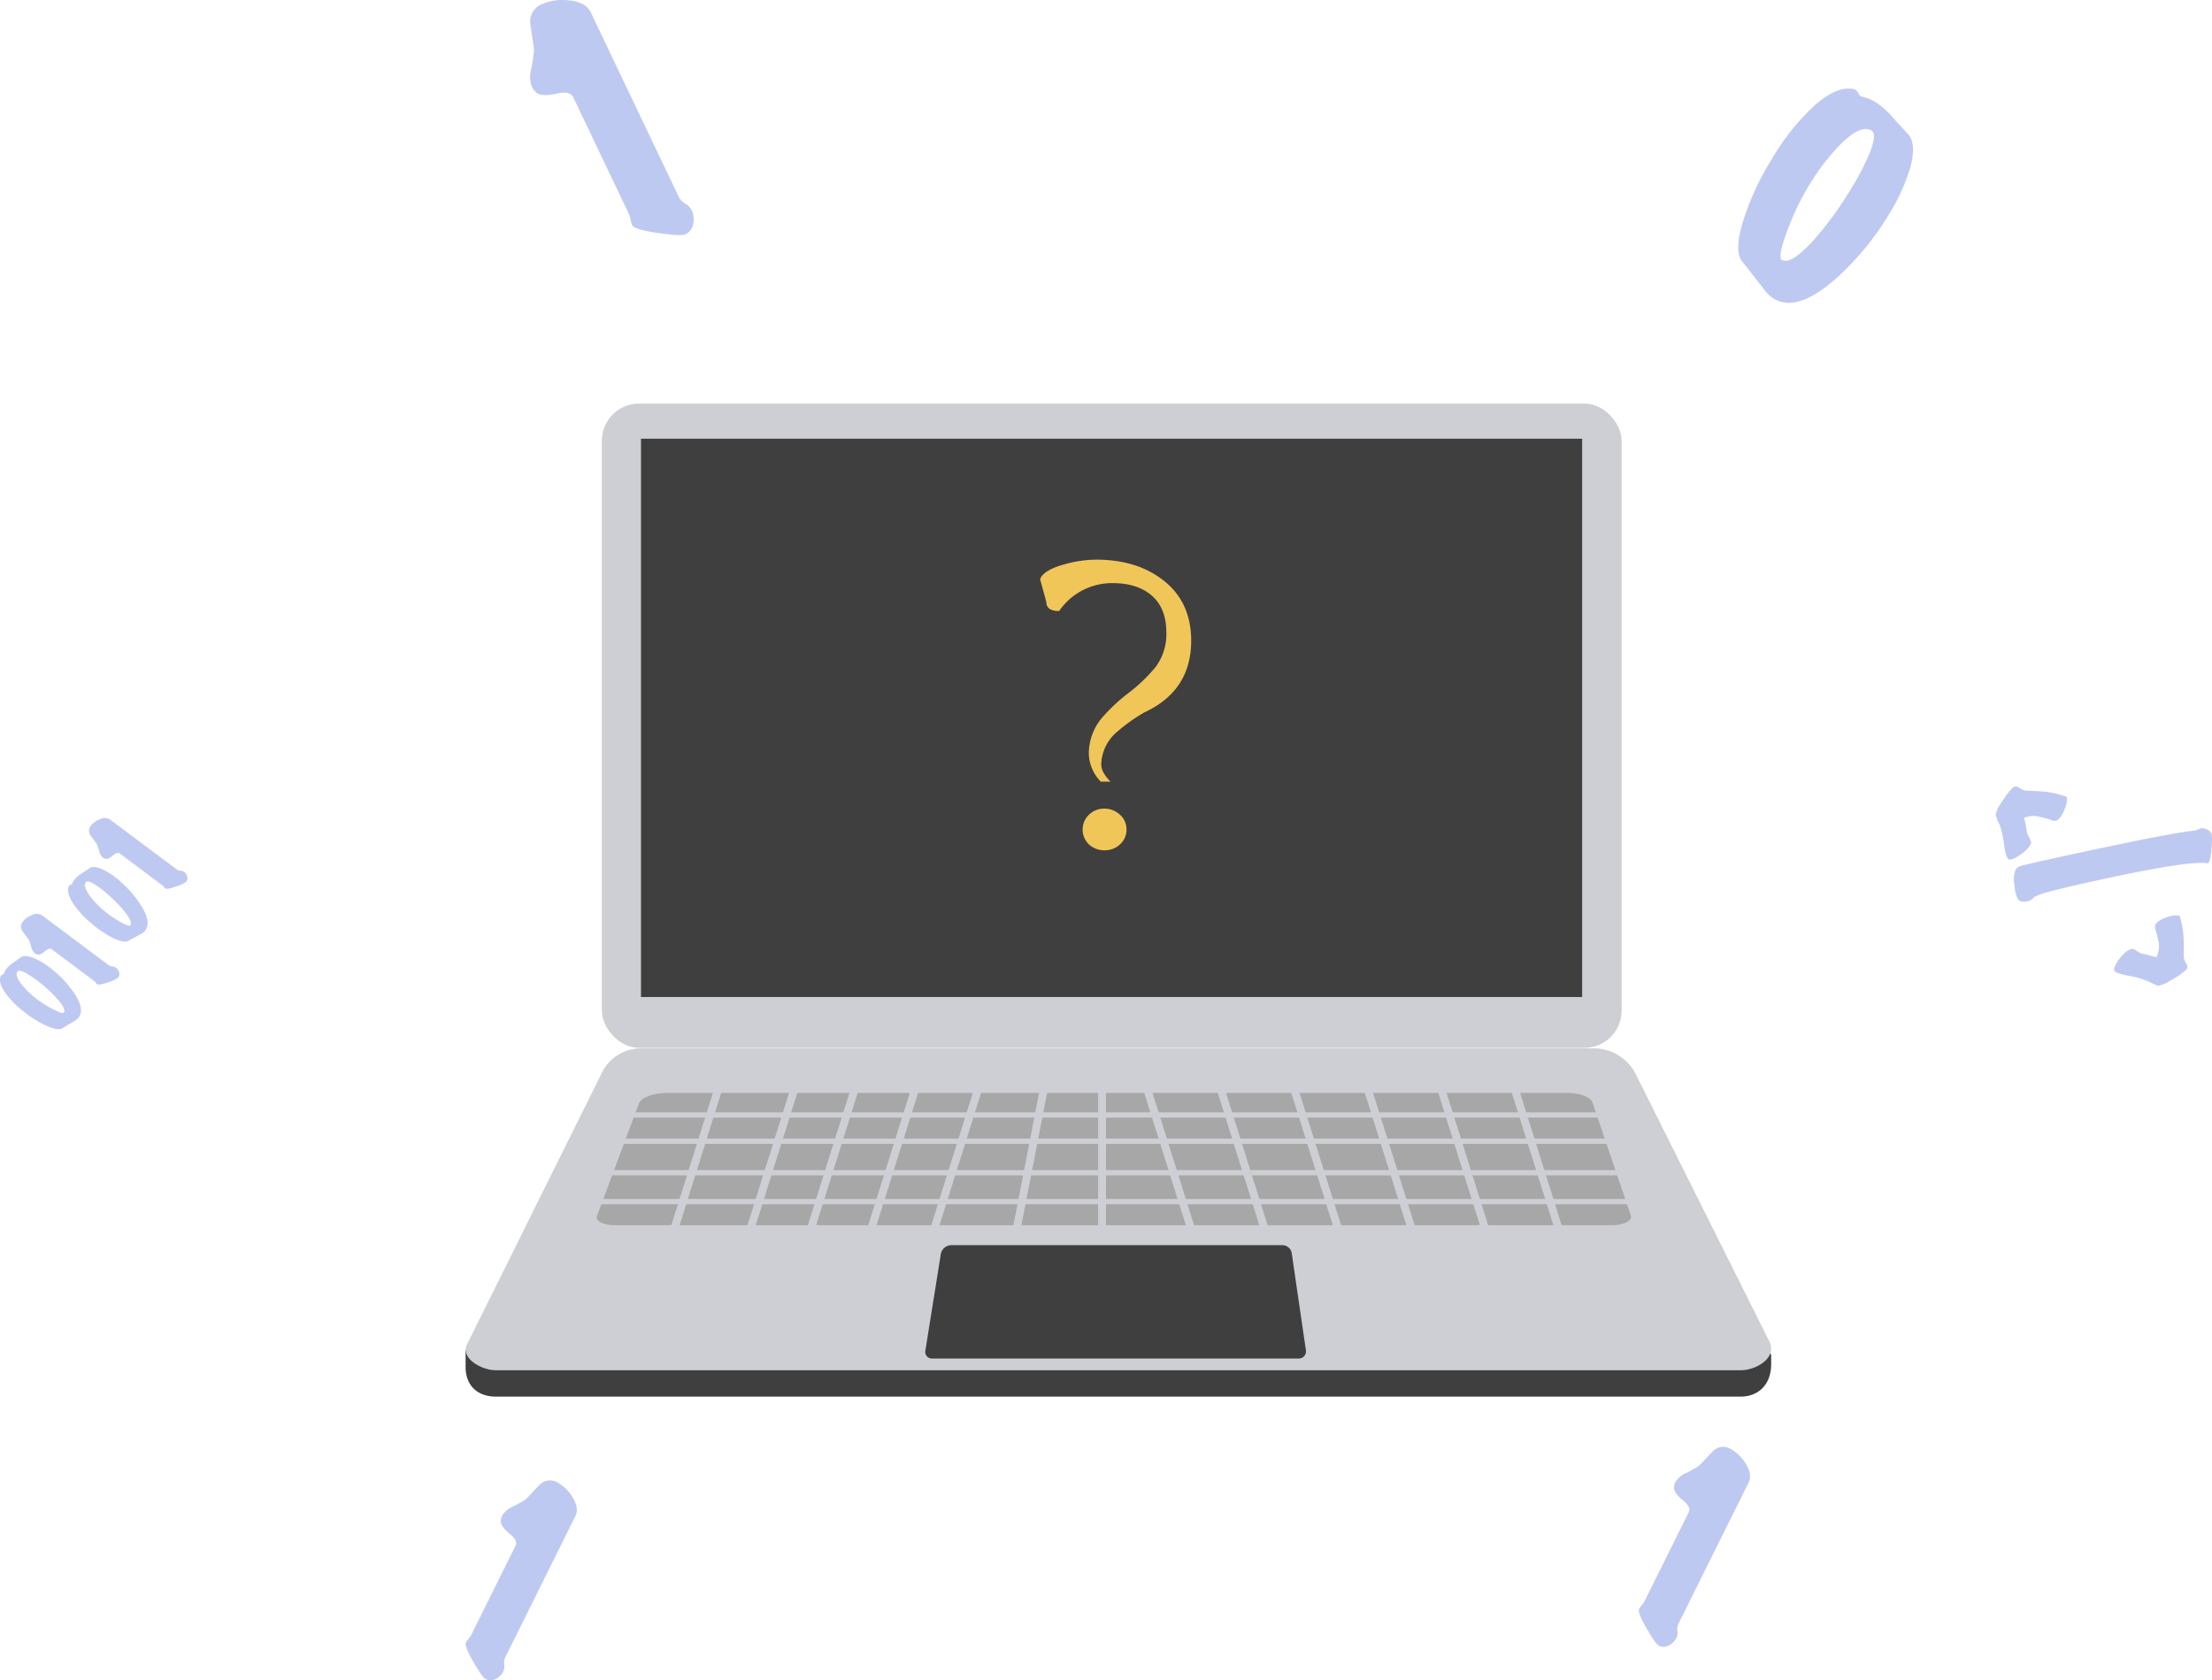 <svg xmlns="http://www.w3.org/2000/svg" width="513.261" height="389.949" viewBox="0 0 513.261 389.949"><defs><style>.a{fill:#b35328;}.b{fill:#e9e9e9;}.c{fill:#8e94a0;}.d{fill:#3f3f3f;}.e{fill:#cecfd4;}.f{fill:#a7a7a7;}.g{fill:#f0c659;}.h{fill:#bec9f2;}</style></defs><g transform="translate(-402.24 -345.953)"><path class="a" d="M546.742,535.3h0a.871.871,0,0,1-.514-1.114l.706-1.918,1.628.6-.706,1.917A.87.87,0,0,1,546.742,535.3Z"/><path class="a" d="M555.816,538.645h0a.87.87,0,0,1-.514-1.114l.706-1.917c.047-.129,1.622.617,1.622.617l-.7,1.9A.87.87,0,0,1,555.816,538.645Z"/><path class="b" d="M546.567,534.928h0a.87.87,0,0,1-.514-1.114l.773-2.1a.87.87,0,0,1,1.114-.515h0a.871.871,0,0,1,.514,1.114l-.773,2.1A.871.871,0,0,1,546.567,534.928Z"/><path class="b" d="M555.623,538.263h0a.87.87,0,0,1-.514-1.114l.772-2.1a.871.871,0,0,1,1.114-.514h0a.871.871,0,0,1,.515,1.114l-.773,2.1A.87.87,0,0,1,555.623,538.263Z"/><rect class="c" width="3.688" height="5.689" transform="translate(543.109 558.415) rotate(-69.783)"/><rect class="c" width="3.688" height="5.689" transform="translate(545.541 552.315) rotate(-69.783)"/><path class="d" d="M806.177,670.058H517.219c-3.209,0-6.6-1.618-6.941-6.33V659.4l31.629-58.445a10.068,10.068,0,0,1,9.017-5.59H772.05c4.126,0,13.225,8.127,15.07,11.818l26.093,53.194v1.91C813.277,667.824,809.7,670.058,806.177,670.058Z"/><path class="e" d="M806.2,663.94H517.244c-3.208,0-8.49-2.814-6.506-6.274l31.195-62.832a10.067,10.067,0,0,1,9.017-5.591H772.076a10.893,10.893,0,0,1,9.743,6.023L812.7,657.059C814.863,661,809.722,663.94,806.2,663.94Z"/><rect class="e" width="236.635" height="149.528" rx="8.651" transform="translate(541.887 439.606)"/><rect class="d" width="218.38" height="129.567" transform="translate(550.972 447.762)"/><path class="d" d="M703.607,661.221H618.464a1.535,1.535,0,0,1-1.516-1.778l3.59-22.427a2.494,2.494,0,0,1,2.463-2.1h76.8a2.191,2.191,0,0,1,2.168,1.875l3.291,22.553A1.662,1.662,0,0,1,703.607,661.221Z"/><path class="f" d="M776.2,630.29H544.855c-2.567,0-4.524-.986-4.119-2.075l9.755-26.182c.527-1.412,3.362-2.451,6.691-2.451H765.841c2.957,0,5.466.932,5.893,2.189l8.941,26.329C781.025,629.261,778.92,630.29,776.2,630.29Z"/><rect class="e" width="241.249" height="1.218" transform="translate(540.074 604.094)"/><rect class="e" width="241.249" height="1.218" transform="translate(540.074 610.186)"/><rect class="e" width="241.249" height="1.218" transform="translate(540.074 617.497)"/><rect class="e" width="241.249" height="1.218" transform="translate(540.074 624.198)"/><rect class="e" width="1.828" height="40.208" transform="translate(569.291 594.387) rotate(17.439)"/><rect class="e" width="1.828" height="40.208" transform="translate(586.958 594.387) rotate(17.439)"/><rect class="e" width="1.828" height="40.208" transform="translate(600.97 594.387) rotate(17.439)"/><rect class="e" width="1.828" height="40.208" transform="translate(614.982 594.387) rotate(17.439)"/><rect class="e" width="1.828" height="40.208" transform="translate(629.603 594.387) rotate(17.439)"/><rect class="e" width="1.828" height="40.208" transform="translate(644.439 593.931) rotate(10.978)"/><rect class="e" width="1.828" height="40.208" transform="translate(657.043 593.737)"/><rect class="e" width="1.828" height="40.208" transform="translate(751.58 594.935) rotate(-17.439)"/><rect class="e" width="1.828" height="40.208" transform="translate(734.522 594.935) rotate(-17.439)"/><rect class="e" width="1.828" height="40.208" transform="translate(717.464 594.935) rotate(-17.439)"/><rect class="e" width="1.828" height="40.208" transform="translate(700.406 594.935) rotate(-17.439)"/><rect class="e" width="1.828" height="40.208" transform="translate(683.348 594.935) rotate(-17.439)"/><rect class="e" width="1.828" height="40.208" transform="translate(666.29 594.935) rotate(-17.439)"/><path class="g" d="M656.529,475.827q9.355,0,15.423,4.627,6.682,5.038,6.683,14.189,0,11.621-10.9,16.656a39.627,39.627,0,0,0-6.683,4.833,10.253,10.253,0,0,0-3.29,7.2q0,1.851,2.159,4.01H657.66a9.592,9.592,0,0,1-2.776-6.478,12.932,12.932,0,0,1,2.879-8.122,41.094,41.094,0,0,1,6.323-5.964,37.683,37.683,0,0,0,6.323-6.066,12.817,12.817,0,0,0,2.468-7.917q0-5.653-3.342-8.585t-9.1-2.931a14.87,14.87,0,0,0-12.441,6.478q-2.984,0-2.982-2.159l-1.439-5.244q.822-2.16,5.861-3.5A28.166,28.166,0,0,1,656.529,475.827Zm1.953,57.784a5.213,5.213,0,0,1,3.6,1.388,4.447,4.447,0,0,1,1.542,3.444,4.518,4.518,0,0,1-1.491,3.445,5.029,5.029,0,0,1-3.547,1.388,5.276,5.276,0,0,1-3.65-1.337,4.783,4.783,0,0,1,0-6.94A5.025,5.025,0,0,1,658.482,533.611Z"/><path class="h" d="M876.947,535.866l-1.815-.47a6.267,6.267,0,0,0-3.241.338,27.406,27.406,0,0,1,.682,3.532,16.011,16.011,0,0,1,1,2.2,4.139,4.139,0,0,1-1.277,1.828,10.444,10.444,0,0,1-2.256,1.628c-.832.448-1.386.6-1.663.45a.954.954,0,0,1-.241-.182q-.513-.54-.9-3.327a21.174,21.174,0,0,0-1.073-4.664,8.917,8.917,0,0,1-.857-2.2,7.761,7.761,0,0,1,1.411-2.914,17.741,17.741,0,0,1,2.437-3.2,1.065,1.065,0,0,1,1.412-.245,5.9,5.9,0,0,0,1.49.777l3.439.159a21.855,21.855,0,0,1,6.325,1.324,5.284,5.284,0,0,1-.473,2.676,6.709,6.709,0,0,1-1.417,2.474,1.411,1.411,0,0,1-1.484.314A12.389,12.389,0,0,0,876.947,535.866Z"/><path class="h" d="M914.516,546.291q-3.954-.63-21.582,3.094-16.641,3.539-18.033,4.451a1.51,1.51,0,0,0-.75.437,7.449,7.449,0,0,1-.752.579,2.943,2.943,0,0,1-1.661.342,1.526,1.526,0,0,1-1.251-.523,8.077,8.077,0,0,1-.811-3.272,6.436,6.436,0,0,1,.177-3.421,1.97,1.97,0,0,1,1.009-.992q2.867-.806,18.482-4.124,17.487-3.726,22.454-4.2a6.967,6.967,0,0,1,1.243-.5,2.853,2.853,0,0,1,1.983.72,2.578,2.578,0,0,1,.306.394q.3.465.068,3.462t-.74,3.477A.2.2,0,0,1,914.516,546.291Z"/><path class="h" d="M909.3,571.17a17.856,17.856,0,0,1-3.326,2.269,8.748,8.748,0,0,1-2.95,1.292,14.146,14.146,0,0,1-2.153-.969,20.4,20.4,0,0,0-4.638-1.35q-2.763-.529-3.241-1.032a.707.707,0,0,1-.169-.251q-.2-.428.517-1.655a9.828,9.828,0,0,1,1.726-2.186A3.788,3.788,0,0,1,897,566.144q.212-.066,1.059.5a4.326,4.326,0,0,0,1.091.609q.8.124,3.49.863a6.66,6.66,0,0,0,.541-3.254c-.148-.591-.285-1.19-.409-1.8q-.031-.176-.418-1.522a1.4,1.4,0,0,1,.356-1.5,6.73,6.73,0,0,1,2.545-1.287,5.023,5.023,0,0,1,2.73-.3,21.032,21.032,0,0,1,.96,6.348q.024,1.758.015,3.479a5.911,5.911,0,0,0,.7,1.529A1.063,1.063,0,0,1,909.3,571.17Z"/><path class="h" d="M562.677,394.625a5.106,5.106,0,0,1,.4,3.351,3.127,3.127,0,0,1-1.894,2.376q-1.068.429-6.375-.345t-5.866-1.781a5.566,5.566,0,0,1-.378-1.293,5.441,5.441,0,0,0-.347-1.228l-12.994-27.248q-.711-1.492-3.941-.749-3.615.768-4.718-.378a4.4,4.4,0,0,1-.91-1.238,6.716,6.716,0,0,1-.181-4.055,37.913,37.913,0,0,0,.7-4.552l-.857-5.8a4.323,4.323,0,0,1,2.467-4.68,11.864,11.864,0,0,1,6.384-.974q4.011.4,5.156,2.8l20.512,43.014a3.775,3.775,0,0,0,1.406,1.36A3.853,3.853,0,0,1,562.677,394.625Z"/><path class="h" d="M519.056,733.766a3.942,3.942,0,0,1-1.845,1.841,2.41,2.41,0,0,1-2.345-.019q-.771-.445-2.827-4.039t-1.711-4.413a4.277,4.277,0,0,1,.606-.845,4.211,4.211,0,0,0,.581-.8l10.373-20.873q.569-1.143-1.421-2.752-2.19-1.832-2.018-3.048a3.386,3.386,0,0,1,.32-1.142,5.176,5.176,0,0,1,2.378-2.041,29.419,29.419,0,0,0,3.1-1.745l3.119-3.284a3.336,3.336,0,0,1,4.019-.729,9.153,9.153,0,0,1,3.632,3.416q1.668,2.628.755,4.465L519.4,730.713a2.91,2.91,0,0,0-.158,1.5A2.97,2.97,0,0,1,519.056,733.766Z"/><path class="h" d="M791.278,725.985a3.946,3.946,0,0,1-1.845,1.841,2.415,2.415,0,0,1-2.346-.019q-.77-.445-2.826-4.039t-1.711-4.414a4.307,4.307,0,0,1,.606-.845,4.255,4.255,0,0,0,.581-.795L794.11,696.84q.569-1.143-1.421-2.752-2.19-1.832-2.018-3.047a3.4,3.4,0,0,1,.32-1.143,5.187,5.187,0,0,1,2.378-2.041,29.228,29.228,0,0,0,3.1-1.745l3.119-3.283a3.338,3.338,0,0,1,4.019-.73,9.167,9.167,0,0,1,3.632,3.416q1.668,2.628.755,4.466l-16.374,32.95a2.915,2.915,0,0,0-.158,1.5A2.971,2.971,0,0,1,791.278,725.985Z"/><path class="h" d="M429.108,570.486a2.084,2.084,0,0,1,.782,1.134,1.275,1.275,0,0,1-.234,1.217,7.64,7.64,0,0,1-2.367,1.084q-2.064.727-2.457.469a2.313,2.313,0,0,1-.381-.4,2.2,2.2,0,0,0-.358-.378l-9.86-7.377q-.539-.405-1.565.476-1.16.965-1.775.759a1.808,1.808,0,0,1-.564-.275,2.74,2.74,0,0,1-.834-1.43,15.237,15.237,0,0,0-.612-1.776l-1.409-1.934a1.762,1.762,0,0,1,0-2.157,4.838,4.838,0,0,1,2.121-1.562,2.369,2.369,0,0,1,2.393.032l15.563,11.646a1.549,1.549,0,0,0,.765.225A1.564,1.564,0,0,1,429.108,570.486Z"/><path class="h" d="M444.885,548.246a2.075,2.075,0,0,1,.781,1.133,1.274,1.274,0,0,1-.233,1.218,7.678,7.678,0,0,1-2.368,1.084q-2.062.727-2.456.469a2.29,2.29,0,0,1-.382-.4,2.187,2.187,0,0,0-.358-.377L430.01,544q-.54-.4-1.565.477-1.16.963-1.776.758a1.8,1.8,0,0,1-.563-.274,2.745,2.745,0,0,1-.834-1.43,15.233,15.233,0,0,0-.612-1.776l-1.409-1.934a1.762,1.762,0,0,1,0-2.158,4.848,4.848,0,0,1,2.121-1.562,2.369,2.369,0,0,1,2.392.033l15.564,11.645a1.522,1.522,0,0,0,.765.225A1.565,1.565,0,0,1,444.885,548.246Z"/><path class="h" d="M423,547.466q.946-.691,3.024.225a17.894,17.894,0,0,1,4.194,2.858,25.44,25.44,0,0,1,4.571,5.263q2.766,4.243,1.032,6.229a3.246,3.246,0,0,1-.834.635q-.926.492-1,.547-.607.3-1.946,1.057-1.065.618-3.753-.739a25.128,25.128,0,0,1-5.151-3.57,21.165,21.165,0,0,1-3.986-4.442q-1.551-2.407-.958-3.9a.806.806,0,0,1,.1-.156.818.818,0,0,1,.367-.207c.172-.055.272-.123.3-.2a4.272,4.272,0,0,1,.745-1.207,7.337,7.337,0,0,1,1.584-1.281Q422.829,547.593,423,547.466Zm-.809,3.2q-.736.843.746,2.975a20.515,20.515,0,0,0,3.244,3.484,23.8,23.8,0,0,0,3.8,2.67q2.184,1.259,2.491.906.6-.684-1.161-3a30.825,30.825,0,0,0-4.069-4.206,22.9,22.9,0,0,0-3.171-2.4Q422.577,550.223,422.193,550.661Z"/><path class="h" d="M406.983,568.163q.912-.734,3.031.088a17.865,17.865,0,0,1,4.319,2.665,25.414,25.414,0,0,1,4.8,5.049q2.957,4.114,1.314,6.176a3.237,3.237,0,0,1-.8.672q-.9.534-.979.592-.594.333-1.9,1.144-1.038.666-3.783-.567a25.145,25.145,0,0,1-5.308-3.332,21.168,21.168,0,0,1-4.184-4.257q-1.659-2.334-1.134-3.855a.752.752,0,0,1,.1-.161.811.811,0,0,1,.356-.223q.255-.094.291-.216a4.273,4.273,0,0,1,.69-1.24,7.375,7.375,0,0,1,1.523-1.351Q406.815,568.3,406.983,568.163Zm-.664,3.229q-.7.876.881,2.938a20.512,20.512,0,0,0,3.4,3.333,23.8,23.8,0,0,0,3.918,2.494q2.24,1.158,2.53.793.567-.713-1.3-2.941a30.827,30.827,0,0,0-4.256-4.016,22.971,22.971,0,0,0-3.277-2.252Q406.684,570.937,406.319,571.392Z"/><path class="h" d="M844.846,376.935q2.132,2.079.71,7.675a45.366,45.366,0,0,1-5.393,11.715A64.641,64.641,0,0,1,828.9,410q-9.469,8.723-15.175,5.214a8.233,8.233,0,0,1-1.943-1.82q-1.624-2.112-1.795-2.287-1.021-1.395-3.471-4.43-2-2.41.268-9.717a63.937,63.937,0,0,1,6.775-14.415,53.674,53.674,0,0,1,9.451-11.865q5.379-4.9,9.377-4.047a1.949,1.949,0,0,1,.435.2,2.056,2.056,0,0,1,.673.831c.212.408.422.631.633.667a10.846,10.846,0,0,1,3.341,1.358,18.662,18.662,0,0,1,3.877,3.428Q844.453,376.555,844.846,376.935Zm-8.35-.679q-2.424-1.491-7.141,3.125a52.172,52.172,0,0,0-7.363,9.6,60.586,60.586,0,0,0-5.087,10.652q-2.23,6.006-1.22,6.626,1.969,1.211,7.02-4.174a78.38,78.38,0,0,0,8.822-11.974,58.2,58.2,0,0,0,4.672-8.958Q837.757,377.033,836.5,376.256Z"/></g></svg>